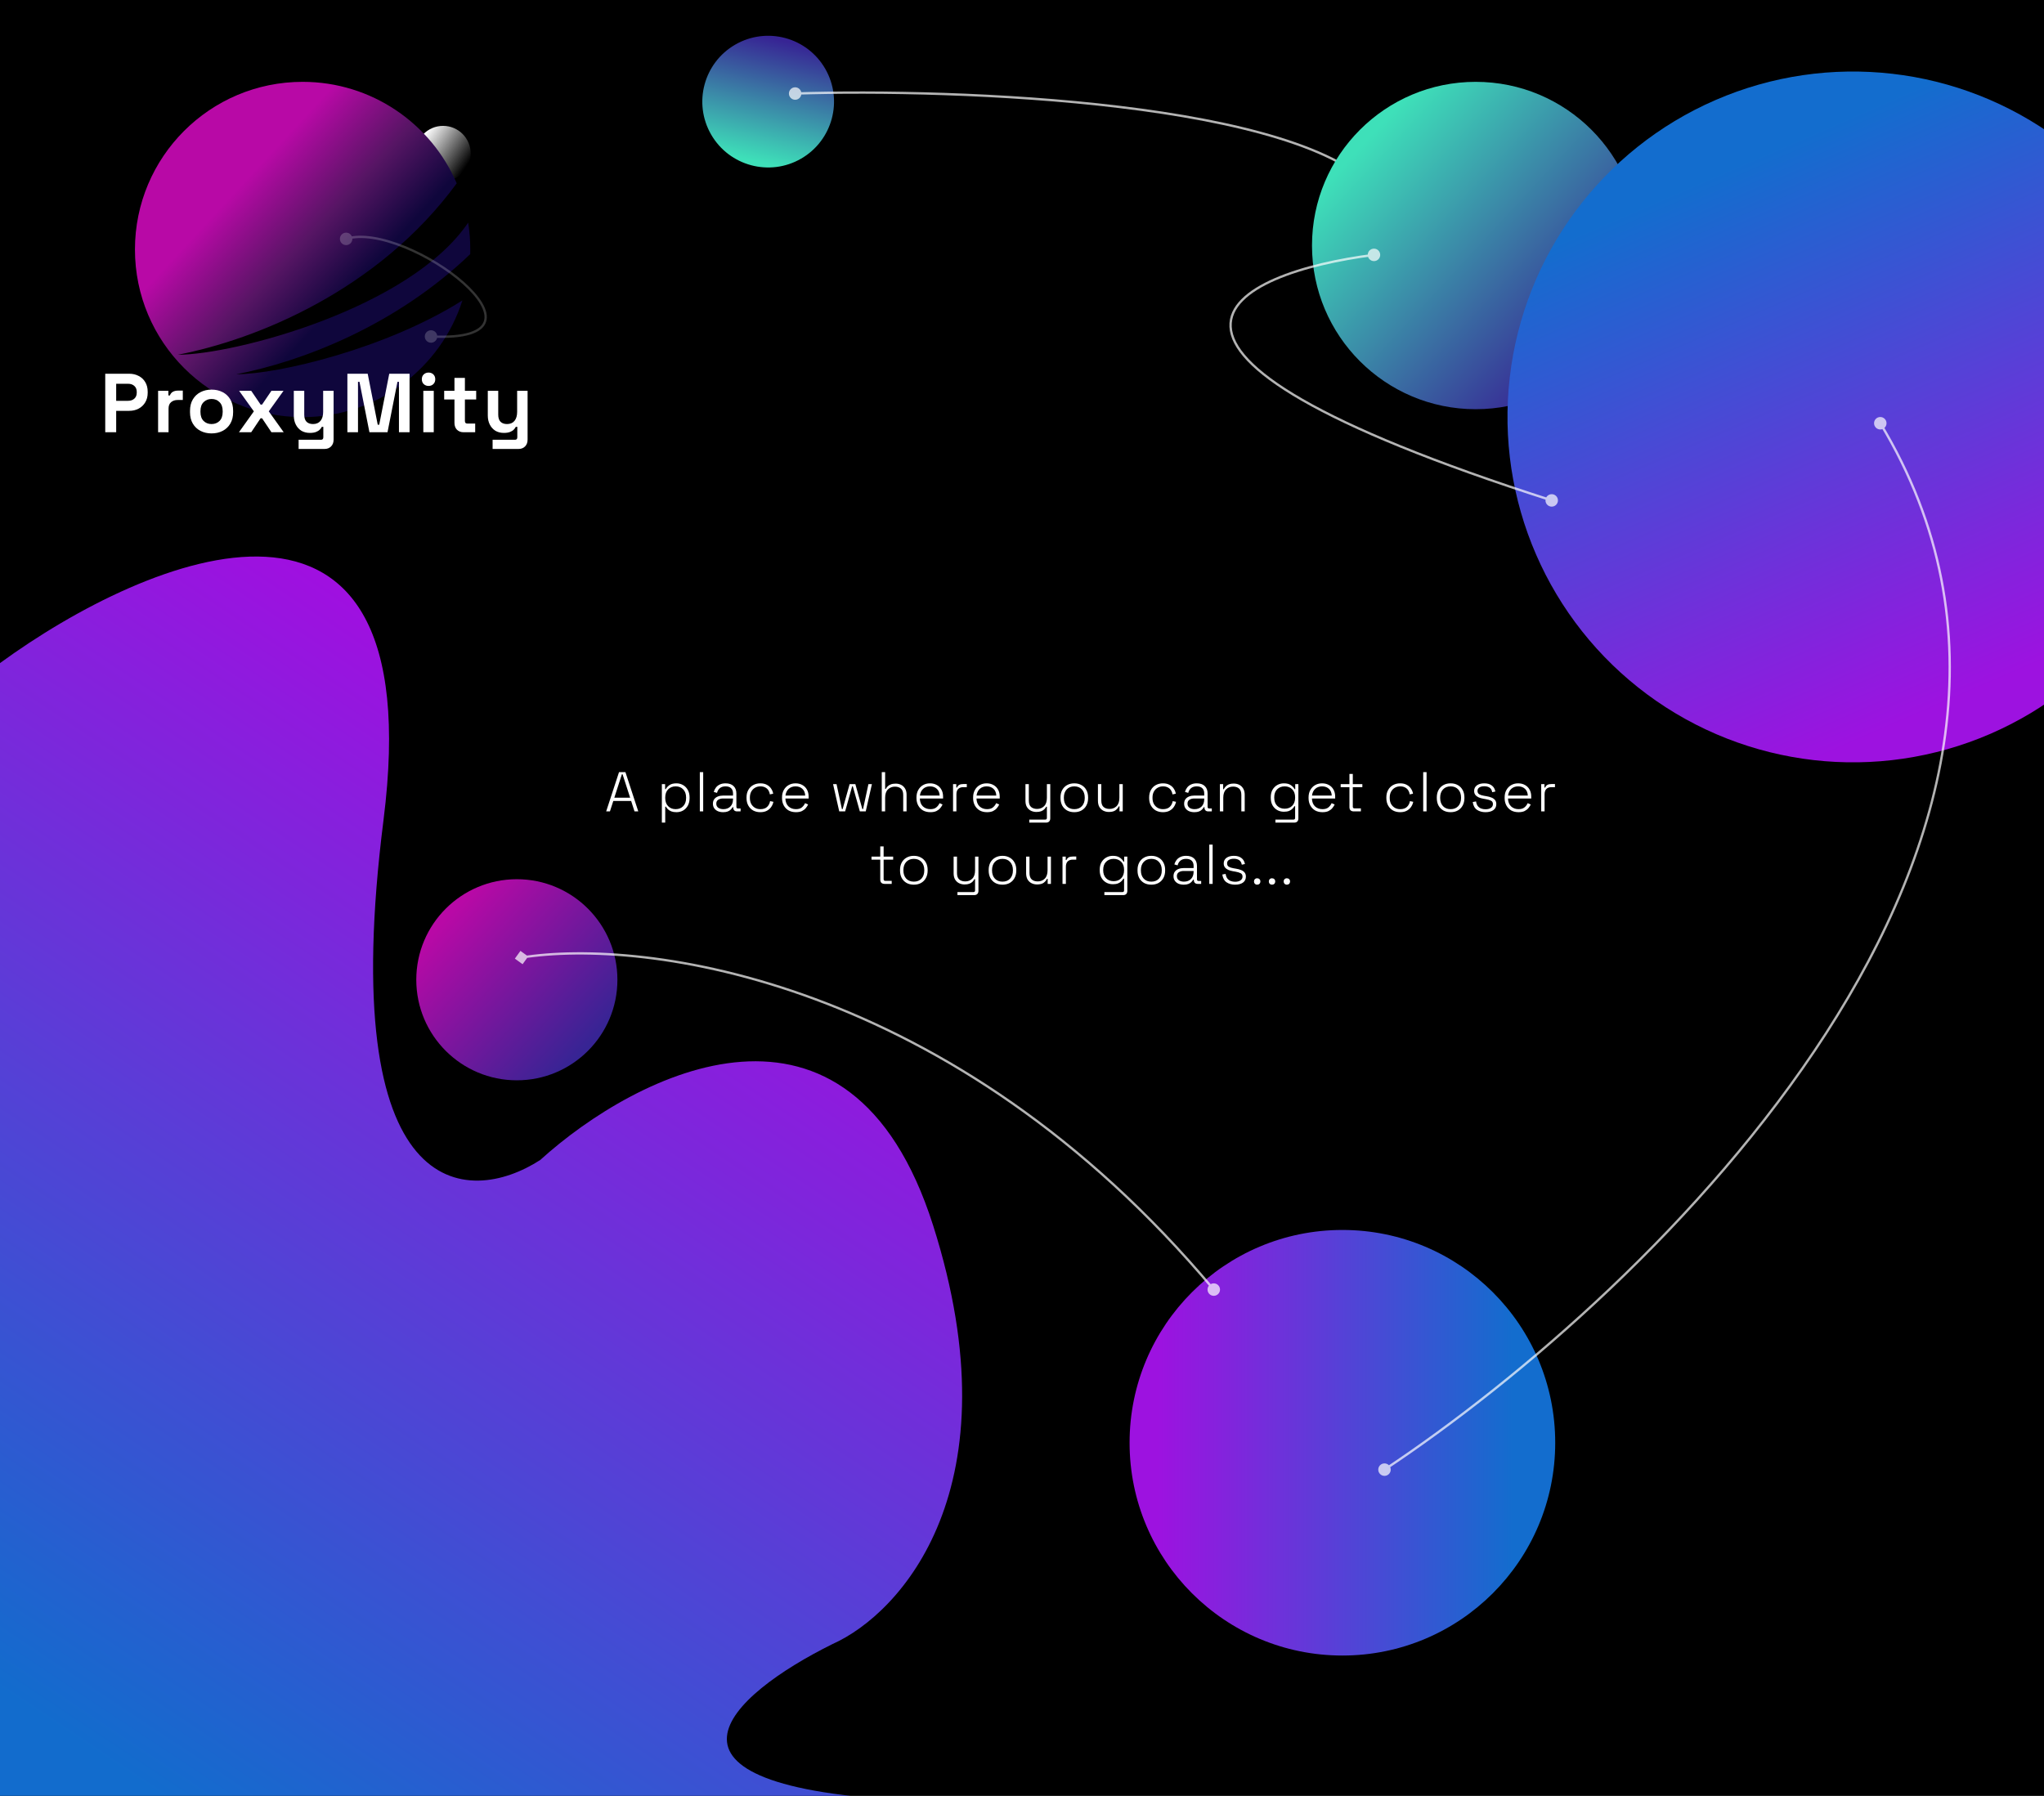<svg width="874" height="768" viewBox="0 0 874 768" fill="none" xmlns="http://www.w3.org/2000/svg">
<rect x="0" y="0" width="874" height="768" fill="#808080" stroke="none"/>
<g clip-path="url(#clip0_1_2)">
<rect width="874" height="768" fill="black"/>
<path d="M0 283.575C63.333 237.408 184.8 186.175 164 350.575C143.2 514.975 200 516.075 231 496.075C272.167 458.741 363.4 412.075 399 524.075C434.6 636.075 385.167 690.075 356 703.075C311.861 724.929 268.267 764.295 390.397 770.075H462C433.487 771.064 409.841 770.995 390.397 770.075H0V283.575Z" fill="url(#paint0_linear_1_2)"/>
<circle cx="221" cy="419" r="43" fill="url(#paint1_linear_1_2)"/>
<circle cx="574" cy="617" r="91" fill="url(#paint2_linear_1_2)"/>
<circle cx="189.463" cy="65.628" r="11.798" fill="url(#paint3_linear_1_2)"/>
<path d="M201.092 106.694C201.092 107.356 201.083 108.016 201.066 108.674C169.077 139.396 128.865 154.68 101.055 160.047C118.913 160.047 164.995 149.149 197.721 128.485C188.498 157.426 161.396 178.387 129.399 178.387C89.803 178.387 57.705 146.289 57.705 106.694C57.705 67.098 89.803 35 129.399 35C158.945 35 184.316 52.873 195.292 78.396C161.88 124.051 109.817 145.193 76.045 151.711C100.088 151.711 175.286 131.957 200.178 95.215C200.78 98.952 201.092 102.786 201.092 106.694Z" fill="url(#paint4_linear_1_2)"/>
<path d="M145.336 102.156C145.336 103.629 146.53 104.823 148.003 104.823C149.476 104.823 150.67 103.629 150.67 102.156C150.67 100.683 149.476 99.489 148.003 99.489C146.53 99.489 145.336 100.683 145.336 102.156ZM181.637 143.902C181.637 145.374 182.831 146.568 184.303 146.568C185.776 146.568 186.97 145.374 186.97 143.902C186.97 142.429 185.776 141.235 184.303 141.235C182.831 141.235 181.637 142.429 181.637 143.902ZM148.153 102.633C154.444 100.646 163.526 102.356 172.77 106.105C181.988 109.843 191.249 115.559 197.845 121.429C201.144 124.364 203.757 127.321 205.368 130.069C206.986 132.828 207.549 135.294 206.908 137.304C206.274 139.292 204.404 141.003 200.75 142.129C197.096 143.255 191.744 143.764 184.328 143.402L184.279 144.401C191.746 144.765 197.23 144.26 201.044 143.085C204.858 141.91 207.087 140.034 207.86 137.607C208.628 135.201 207.908 132.423 206.231 129.563C204.547 126.692 201.852 123.656 198.509 120.681C191.822 114.73 182.461 108.956 173.146 105.178C163.857 101.411 154.493 99.582 147.852 101.679L148.153 102.633Z" fill="white" fill-opacity="0.2"/>
<path d="M45 184.851V159.83H55.21C56.77 159.83 58.141 160.152 59.323 160.795C60.528 161.415 61.462 162.296 62.123 163.44C62.809 164.584 63.152 165.942 63.152 167.515V168.015C63.152 169.564 62.797 170.923 62.088 172.09C61.403 173.234 60.457 174.128 59.252 174.771C58.07 175.391 56.723 175.7 55.21 175.7H49.68V184.851H45ZM49.68 171.411H54.749C55.86 171.411 56.758 171.101 57.444 170.482C58.129 169.862 58.472 169.016 58.472 167.944V167.586C58.472 166.514 58.129 165.668 57.444 165.049C56.758 164.429 55.86 164.119 54.749 164.119H49.68V171.411Z" fill="white"/>
<path d="M67.602 184.851V167.122H71.998V169.123H72.636C72.896 168.409 73.321 167.884 73.912 167.551C74.526 167.217 75.236 167.05 76.039 167.05H78.166V171.054H75.968C74.834 171.054 73.9 171.363 73.168 171.983C72.435 172.579 72.069 173.508 72.069 174.771V184.851H67.602Z" fill="white"/>
<path d="M90.465 185.352C88.716 185.352 87.144 184.994 85.75 184.279C84.355 183.564 83.256 182.528 82.453 181.169C81.649 179.811 81.247 178.179 81.247 176.272V175.7C81.247 173.794 81.649 172.162 82.453 170.803C83.256 169.445 84.355 168.409 85.75 167.694C87.144 166.979 88.716 166.621 90.465 166.621C92.214 166.621 93.786 166.979 95.18 167.694C96.575 168.409 97.674 169.445 98.477 170.803C99.281 172.162 99.683 173.794 99.683 175.7V176.272C99.683 178.179 99.281 179.811 98.477 181.169C97.674 182.528 96.575 183.564 95.18 184.279C93.786 184.994 92.214 185.352 90.465 185.352ZM90.465 181.348C91.836 181.348 92.97 180.907 93.868 180.026C94.766 179.12 95.216 177.833 95.216 176.165V175.808C95.216 174.14 94.766 172.865 93.868 171.983C92.994 171.078 91.859 170.625 90.465 170.625C89.094 170.625 87.96 171.078 87.061 171.983C86.163 172.865 85.714 174.14 85.714 175.808V176.165C85.714 177.833 86.163 179.12 87.061 180.026C87.96 180.907 89.094 181.348 90.465 181.348Z" fill="white"/>
<path d="M102.167 184.851L108.548 175.915L102.238 167.122H107.414L111.42 173.02H112.058L116.064 167.122H121.24L114.93 175.915L121.311 184.851H116.064L112.058 178.882H111.42L107.414 184.851H102.167Z" fill="white"/>
<path d="M127.686 192V188.068H137.258C137.919 188.068 138.25 187.711 138.25 186.996V182.528H137.612C137.423 182.933 137.128 183.338 136.726 183.743C136.324 184.148 135.781 184.482 135.095 184.744C134.41 185.006 133.535 185.137 132.472 185.137C131.101 185.137 129.895 184.827 128.855 184.208C127.839 183.564 127.047 182.683 126.48 181.563C125.913 180.443 125.629 179.156 125.629 177.702V167.122H130.096V177.345C130.096 178.679 130.415 179.68 131.054 180.347C131.715 181.014 132.649 181.348 133.854 181.348C135.225 181.348 136.289 180.895 137.045 179.99C137.801 179.06 138.179 177.774 138.179 176.129V167.122H142.646V187.997C142.646 189.212 142.292 190.177 141.583 190.892C140.874 191.631 139.928 192 138.747 192H127.686Z" fill="white"/>
<path d="M148.539 184.851V159.83H157.225L161.515 181.634H162.153L166.443 159.83H175.128V184.851H170.59V163.297H169.952L165.698 184.851H157.969L153.715 163.297H153.077V184.851H148.539Z" fill="white"/>
<path d="M181.008 184.851V167.122H185.475V184.851H181.008ZM183.241 165.049C182.438 165.049 181.752 164.786 181.185 164.262C180.641 163.738 180.369 163.047 180.369 162.189C180.369 161.331 180.641 160.64 181.185 160.116C181.752 159.592 182.438 159.329 183.241 159.329C184.068 159.329 184.754 159.592 185.297 160.116C185.841 160.64 186.113 161.331 186.113 162.189C186.113 163.047 185.841 163.738 185.297 164.262C184.754 164.786 184.068 165.049 183.241 165.049Z" fill="white"/>
<path d="M198.224 184.851C197.066 184.851 196.121 184.494 195.388 183.779C194.679 183.04 194.324 182.063 194.324 180.848V170.839H189.928V167.122H194.324V161.617H198.791V167.122H203.613V170.839H198.791V180.061C198.791 180.776 199.122 181.134 199.784 181.134H203.188V184.851H198.224Z" fill="white"/>
<path d="M210.634 192V188.068H220.207C220.868 188.068 221.199 187.711 221.199 186.996V182.528H220.561C220.372 182.933 220.077 183.338 219.675 183.743C219.273 184.148 218.729 184.482 218.044 184.744C217.359 185.006 216.484 185.137 215.421 185.137C214.05 185.137 212.844 184.827 211.804 184.208C210.788 183.564 209.996 182.683 209.429 181.563C208.862 180.443 208.578 179.156 208.578 177.702V167.122H213.045V177.345C213.045 178.679 213.364 179.68 214.002 180.347C214.664 181.014 215.598 181.348 216.803 181.348C218.174 181.348 219.238 180.895 219.994 179.99C220.75 179.06 221.128 177.774 221.128 176.129V167.122H225.595V187.997C225.595 189.212 225.241 190.177 224.532 190.892C223.823 191.631 222.877 192 221.696 192H210.634Z" fill="white"/>
<circle cx="328.464" cy="43.465" r="28.158" transform="rotate(-120 328.464 43.465)" fill="url(#paint5_linear_1_2)"/>
<path d="M259.195 347L264.691 330.2H267.427L272.923 347H271.315L269.875 342.536H262.243L260.803 347H259.195ZM262.675 341.144H269.443L266.203 331.112H265.915L262.675 341.144ZM283.005 351.8V335.336H284.397V337.472H284.685C285.021 336.832 285.541 336.264 286.245 335.768C286.965 335.256 287.965 335 289.245 335C290.285 335 291.229 335.248 292.077 335.744C292.925 336.224 293.597 336.912 294.093 337.808C294.605 338.704 294.861 339.776 294.861 341.024V341.312C294.861 342.544 294.613 343.616 294.117 344.528C293.621 345.424 292.949 346.12 292.101 346.616C291.253 347.096 290.301 347.336 289.245 347.336C288.397 347.336 287.669 347.224 287.061 347C286.469 346.76 285.981 346.456 285.597 346.088C285.229 345.72 284.941 345.344 284.733 344.96H284.445V351.8H283.005ZM288.909 346.04C290.237 346.04 291.309 345.616 292.125 344.768C292.957 343.92 293.373 342.752 293.373 341.264V341.072C293.373 339.584 292.957 338.416 292.125 337.568C291.309 336.72 290.237 336.296 288.909 336.296C287.597 336.296 286.525 336.72 285.693 337.568C284.861 338.416 284.445 339.584 284.445 341.072V341.264C284.445 342.752 284.861 343.92 285.693 344.768C286.525 345.616 287.597 346.04 288.909 346.04ZM299.24 347V330.2H300.68V347H299.24ZM309.208 347.336C308.392 347.336 307.648 347.2 306.976 346.928C306.32 346.64 305.8 346.224 305.416 345.68C305.032 345.136 304.84 344.48 304.84 343.712C304.84 342.928 305.032 342.28 305.416 341.768C305.8 341.256 306.32 340.872 306.976 340.616C307.632 340.36 308.36 340.232 309.16 340.232H313.432V339.296C313.432 338.352 313.16 337.616 312.616 337.088C312.072 336.56 311.28 336.296 310.24 336.296C309.216 336.296 308.4 336.552 307.792 337.064C307.2 337.56 306.8 338.232 306.592 339.08L305.2 338.672C305.392 337.984 305.696 337.368 306.112 336.824C306.528 336.264 307.08 335.824 307.768 335.504C308.456 335.168 309.28 335 310.24 335C311.712 335 312.848 335.384 313.648 336.152C314.464 336.92 314.872 337.992 314.872 339.368V345.032C314.872 345.512 315.096 345.752 315.544 345.752H316.672V347H315.136C314.64 347 314.248 346.856 313.96 346.568C313.672 346.264 313.528 345.856 313.528 345.344V345.176H313.288C313.08 345.528 312.808 345.872 312.472 346.208C312.152 346.544 311.728 346.816 311.2 347.024C310.672 347.232 310.008 347.336 309.208 347.336ZM309.304 346.04C310.536 346.04 311.528 345.672 312.28 344.936C313.048 344.184 313.432 343.128 313.432 341.768V341.48H309.184C308.352 341.48 307.656 341.664 307.096 342.032C306.552 342.384 306.28 342.936 306.28 343.688C306.28 344.44 306.56 345.024 307.12 345.44C307.696 345.84 308.424 346.04 309.304 346.04ZM325.11 347.336C323.974 347.336 322.958 347.096 322.062 346.616C321.182 346.12 320.486 345.416 319.974 344.504C319.462 343.592 319.206 342.52 319.206 341.288V341.048C319.206 339.8 319.462 338.728 319.974 337.832C320.486 336.92 321.182 336.224 322.062 335.744C322.958 335.248 323.974 335 325.11 335C326.23 335 327.174 335.216 327.942 335.648C328.726 336.064 329.334 336.616 329.766 337.304C330.214 337.976 330.494 338.688 330.606 339.44L329.19 339.728C329.11 339.104 328.91 338.536 328.59 338.024C328.27 337.496 327.822 337.08 327.246 336.776C326.67 336.456 325.958 336.296 325.11 336.296C324.262 336.296 323.502 336.496 322.83 336.896C322.158 337.28 321.622 337.832 321.222 338.552C320.838 339.256 320.646 340.096 320.646 341.072V341.264C320.646 342.24 320.838 343.088 321.222 343.808C321.622 344.512 322.158 345.064 322.83 345.464C323.502 345.848 324.262 346.04 325.11 346.04C326.39 346.04 327.366 345.712 328.038 345.056C328.71 344.384 329.126 343.568 329.286 342.608L330.702 342.896C330.558 343.648 330.254 344.368 329.79 345.056C329.342 345.728 328.726 346.28 327.942 346.712C327.174 347.128 326.23 347.336 325.11 347.336ZM340.339 347.336C339.139 347.336 338.091 347.088 337.195 346.592C336.315 346.08 335.627 345.368 335.131 344.456C334.635 343.544 334.387 342.496 334.387 341.312V341.024C334.387 339.824 334.635 338.776 335.131 337.88C335.627 336.968 336.307 336.264 337.171 335.768C338.051 335.256 339.051 335 340.171 335C341.259 335 342.219 335.232 343.051 335.696C343.899 336.144 344.563 336.8 345.043 337.664C345.523 338.512 345.763 339.528 345.763 340.712V341.48H335.827C335.875 342.936 336.315 344.064 337.147 344.864C337.995 345.648 339.059 346.04 340.339 346.04C341.427 346.04 342.267 345.792 342.859 345.296C343.467 344.8 343.931 344.192 344.251 343.472L345.547 344.048C345.307 344.576 344.971 345.096 344.539 345.608C344.123 346.104 343.579 346.52 342.907 346.856C342.235 347.176 341.379 347.336 340.339 347.336ZM335.851 340.232H344.299C344.235 338.968 343.827 338 343.075 337.328C342.323 336.64 341.355 336.296 340.171 336.296C339.003 336.296 338.035 336.64 337.267 337.328C336.499 338 336.027 338.968 335.851 340.232ZM358.854 347L356.214 335.336H357.702L360.006 346.04H360.294L363.294 335.336H365.742L368.742 346.04H369.03L371.334 335.336H372.822L370.182 347H367.662L364.662 336.296H364.374L361.374 347H358.854ZM377.037 347V330.2H378.477V337.376H378.765C378.957 336.992 379.221 336.632 379.557 336.296C379.909 335.944 380.357 335.664 380.901 335.456C381.461 335.232 382.157 335.12 382.989 335.12C383.837 335.12 384.613 335.296 385.317 335.648C386.021 336 386.581 336.528 386.997 337.232C387.429 337.936 387.645 338.824 387.645 339.896V347H386.205V339.992C386.205 338.712 385.885 337.8 385.245 337.256C384.605 336.696 383.749 336.416 382.677 336.416C381.477 336.416 380.477 336.808 379.677 337.592C378.877 338.376 378.477 339.568 378.477 341.168V347H377.037ZM397.828 347.336C396.628 347.336 395.58 347.088 394.684 346.592C393.804 346.08 393.116 345.368 392.62 344.456C392.124 343.544 391.876 342.496 391.876 341.312V341.024C391.876 339.824 392.124 338.776 392.62 337.88C393.116 336.968 393.796 336.264 394.66 335.768C395.54 335.256 396.54 335 397.66 335C398.748 335 399.708 335.232 400.54 335.696C401.388 336.144 402.052 336.8 402.532 337.664C403.012 338.512 403.252 339.528 403.252 340.712V341.48H393.316C393.364 342.936 393.804 344.064 394.636 344.864C395.484 345.648 396.548 346.04 397.828 346.04C398.916 346.04 399.756 345.792 400.348 345.296C400.956 344.8 401.42 344.192 401.74 343.472L403.036 344.048C402.796 344.576 402.46 345.096 402.028 345.608C401.612 346.104 401.068 346.52 400.396 346.856C399.724 347.176 398.868 347.336 397.828 347.336ZM393.34 340.232H401.788C401.724 338.968 401.316 338 400.564 337.328C399.812 336.64 398.844 336.296 397.66 336.296C396.492 336.296 395.524 336.64 394.756 337.328C393.988 338 393.516 338.968 393.34 340.232ZM407.516 347V335.336H408.908V336.8H409.196C409.42 336.272 409.748 335.888 410.18 335.648C410.628 335.408 411.244 335.288 412.028 335.288H413.396V336.632H411.86C410.98 336.632 410.276 336.88 409.748 337.376C409.22 337.872 408.956 338.648 408.956 339.704V347H407.516ZM422.049 347.336C420.849 347.336 419.801 347.088 418.905 346.592C418.025 346.08 417.337 345.368 416.841 344.456C416.345 343.544 416.097 342.496 416.097 341.312V341.024C416.097 339.824 416.345 338.776 416.841 337.88C417.337 336.968 418.017 336.264 418.881 335.768C419.761 335.256 420.761 335 421.881 335C422.969 335 423.929 335.232 424.761 335.696C425.609 336.144 426.273 336.8 426.753 337.664C427.233 338.512 427.473 339.528 427.473 340.712V341.48H417.537C417.585 342.936 418.025 344.064 418.857 344.864C419.705 345.648 420.769 346.04 422.049 346.04C423.137 346.04 423.977 345.792 424.569 345.296C425.177 344.8 425.641 344.192 425.961 343.472L427.257 344.048C427.017 344.576 426.681 345.096 426.249 345.608C425.833 346.104 425.289 346.52 424.617 346.856C423.945 347.176 423.089 347.336 422.049 347.336ZM417.561 340.232H426.009C425.945 338.968 425.537 338 424.785 337.328C424.033 336.64 423.065 336.296 421.881 336.296C420.713 336.296 419.745 336.64 418.977 337.328C418.209 338 417.737 338.968 417.561 340.232ZM440.109 351.8V350.504H446.925C447.405 350.504 447.645 350.264 447.645 349.784V344.984H447.357C447.165 345.368 446.893 345.736 446.541 346.088C446.205 346.424 445.757 346.704 445.197 346.928C444.653 347.136 443.965 347.24 443.133 347.24C442.301 347.24 441.525 347.064 440.805 346.712C440.101 346.36 439.533 345.832 439.101 345.128C438.685 344.424 438.477 343.536 438.477 342.464V335.336H439.917V342.368C439.917 343.632 440.237 344.544 440.877 345.104C441.517 345.664 442.373 345.944 443.445 345.944C444.645 345.944 445.645 345.552 446.445 344.768C447.245 343.984 447.645 342.792 447.645 341.192V335.336H449.085V349.976C449.085 350.552 448.925 351 448.605 351.32C448.301 351.64 447.837 351.8 447.213 351.8H440.109ZM459.365 347.336C458.181 347.336 457.141 347.088 456.245 346.592C455.365 346.08 454.677 345.376 454.181 344.48C453.701 343.568 453.461 342.512 453.461 341.312V341.024C453.461 339.824 453.701 338.776 454.181 337.88C454.677 336.968 455.365 336.264 456.245 335.768C457.141 335.256 458.181 335 459.365 335C460.549 335 461.581 335.256 462.461 335.768C463.357 336.264 464.045 336.968 464.525 337.88C465.021 338.776 465.269 339.824 465.269 341.024V341.312C465.269 342.512 465.021 343.568 464.525 344.48C464.045 345.376 463.357 346.08 462.461 346.592C461.581 347.088 460.549 347.336 459.365 347.336ZM459.365 346.04C460.741 346.04 461.829 345.608 462.629 344.744C463.429 343.864 463.829 342.704 463.829 341.264V341.072C463.829 339.632 463.429 338.48 462.629 337.616C461.829 336.736 460.741 336.296 459.365 336.296C458.005 336.296 456.917 336.736 456.101 337.616C455.301 338.48 454.901 339.632 454.901 341.072V341.264C454.901 342.704 455.301 343.864 456.101 344.744C456.917 345.608 458.005 346.04 459.365 346.04ZM474.127 347.24C473.295 347.24 472.519 347.064 471.799 346.712C471.095 346.36 470.527 345.832 470.095 345.128C469.679 344.408 469.471 343.512 469.471 342.44V335.336H470.911V342.344C470.911 343.608 471.231 344.528 471.871 345.104C472.511 345.664 473.367 345.944 474.439 345.944C475.639 345.944 476.639 345.552 477.439 344.768C478.239 343.968 478.639 342.768 478.639 341.168V335.336H480.079V347H478.687V344.84H478.399C478.111 345.464 477.639 346.024 476.983 346.52C476.327 347 475.375 347.24 474.127 347.24ZM497.267 347.336C496.131 347.336 495.115 347.096 494.219 346.616C493.339 346.12 492.643 345.416 492.131 344.504C491.619 343.592 491.363 342.52 491.363 341.288V341.048C491.363 339.8 491.619 338.728 492.131 337.832C492.643 336.92 493.339 336.224 494.219 335.744C495.115 335.248 496.131 335 497.267 335C498.387 335 499.331 335.216 500.099 335.648C500.883 336.064 501.491 336.616 501.923 337.304C502.371 337.976 502.651 338.688 502.763 339.44L501.347 339.728C501.267 339.104 501.067 338.536 500.747 338.024C500.427 337.496 499.979 337.08 499.403 336.776C498.827 336.456 498.115 336.296 497.267 336.296C496.419 336.296 495.659 336.496 494.987 336.896C494.315 337.28 493.779 337.832 493.379 338.552C492.995 339.256 492.803 340.096 492.803 341.072V341.264C492.803 342.24 492.995 343.088 493.379 343.808C493.779 344.512 494.315 345.064 494.987 345.464C495.659 345.848 496.419 346.04 497.267 346.04C498.547 346.04 499.523 345.712 500.195 345.056C500.867 344.384 501.283 343.568 501.443 342.608L502.859 342.896C502.715 343.648 502.411 344.368 501.947 345.056C501.499 345.728 500.883 346.28 500.099 346.712C499.331 347.128 498.387 347.336 497.267 347.336ZM510.696 347.336C509.88 347.336 509.136 347.2 508.464 346.928C507.808 346.64 507.288 346.224 506.904 345.68C506.52 345.136 506.328 344.48 506.328 343.712C506.328 342.928 506.52 342.28 506.904 341.768C507.288 341.256 507.808 340.872 508.464 340.616C509.12 340.36 509.848 340.232 510.648 340.232H514.92V339.296C514.92 338.352 514.648 337.616 514.104 337.088C513.56 336.56 512.768 336.296 511.728 336.296C510.704 336.296 509.888 336.552 509.28 337.064C508.688 337.56 508.288 338.232 508.08 339.08L506.688 338.672C506.88 337.984 507.184 337.368 507.6 336.824C508.016 336.264 508.568 335.824 509.256 335.504C509.944 335.168 510.768 335 511.728 335C513.2 335 514.336 335.384 515.136 336.152C515.952 336.92 516.36 337.992 516.36 339.368V345.032C516.36 345.512 516.584 345.752 517.032 345.752H518.16V347H516.624C516.128 347 515.736 346.856 515.448 346.568C515.16 346.264 515.016 345.856 515.016 345.344V345.176H514.776C514.568 345.528 514.296 345.872 513.96 346.208C513.64 346.544 513.216 346.816 512.688 347.024C512.16 347.232 511.496 347.336 510.696 347.336ZM510.792 346.04C512.024 346.04 513.016 345.672 513.768 344.936C514.536 344.184 514.92 343.128 514.92 341.768V341.48H510.672C509.84 341.48 509.144 341.664 508.584 342.032C508.04 342.384 507.768 342.936 507.768 343.688C507.768 344.44 508.048 345.024 508.608 345.44C509.184 345.84 509.912 346.04 510.792 346.04ZM521.621 347V335.336H523.013V337.496H523.301C523.589 336.872 524.061 336.32 524.717 335.84C525.373 335.344 526.325 335.096 527.573 335.096C528.421 335.096 529.197 335.272 529.901 335.624C530.605 335.976 531.165 336.512 531.581 337.232C532.013 337.936 532.229 338.824 532.229 339.896V347H530.789V339.992C530.789 338.712 530.469 337.792 529.829 337.232C529.189 336.672 528.333 336.392 527.261 336.392C526.061 336.392 525.061 336.792 524.261 337.592C523.461 338.376 523.061 339.568 523.061 341.168V347H521.621ZM543.368 341.216V340.928C543.368 339.696 543.616 338.64 544.112 337.76C544.624 336.88 545.304 336.2 546.152 335.72C547 335.24 547.944 335 548.984 335C550.264 335 551.256 335.256 551.96 335.768C552.68 336.264 553.208 336.832 553.544 337.472H553.832V335.336H555.176V349.976C555.176 350.552 555.024 351 554.72 351.32C554.416 351.64 553.952 351.8 553.328 351.8H545.36V350.504H553.04C553.536 350.504 553.784 350.264 553.784 349.784V344.768H553.496C553.288 345.152 552.992 345.528 552.608 345.896C552.24 346.264 551.76 346.568 551.168 346.808C550.576 347.032 549.848 347.144 548.984 347.144C547.944 347.144 546.992 346.904 546.128 346.424C545.28 345.944 544.608 345.264 544.112 344.384C543.616 343.488 543.368 342.432 543.368 341.216ZM549.32 345.848C550.648 345.848 551.72 345.432 552.536 344.6C553.368 343.768 553.784 342.624 553.784 341.168V340.976C553.784 339.504 553.368 338.36 552.536 337.544C551.72 336.712 550.648 336.296 549.32 336.296C548.008 336.296 546.936 336.712 546.104 337.544C545.272 338.36 544.856 339.504 544.856 340.976V341.168C544.856 342.624 545.272 343.768 546.104 344.6C546.936 345.432 548.008 345.848 549.32 345.848ZM565.485 347.336C564.285 347.336 563.237 347.088 562.341 346.592C561.461 346.08 560.773 345.368 560.277 344.456C559.781 343.544 559.533 342.496 559.533 341.312V341.024C559.533 339.824 559.781 338.776 560.277 337.88C560.773 336.968 561.453 336.264 562.317 335.768C563.197 335.256 564.197 335 565.317 335C566.405 335 567.365 335.232 568.197 335.696C569.045 336.144 569.709 336.8 570.189 337.664C570.669 338.512 570.909 339.528 570.909 340.712V341.48H560.973C561.021 342.936 561.461 344.064 562.293 344.864C563.141 345.648 564.205 346.04 565.485 346.04C566.573 346.04 567.413 345.792 568.005 345.296C568.613 344.8 569.077 344.192 569.397 343.472L570.693 344.048C570.453 344.576 570.117 345.096 569.685 345.608C569.269 346.104 568.725 346.52 568.053 346.856C567.381 347.176 566.525 347.336 565.485 347.336ZM560.997 340.232H569.445C569.381 338.968 568.973 338 568.221 337.328C567.469 336.64 566.501 336.296 565.317 336.296C564.149 336.296 563.181 336.64 562.413 337.328C561.645 338 561.173 338.968 560.997 340.232ZM578.881 347C578.257 347 577.785 346.84 577.465 346.52C577.161 346.2 577.009 345.752 577.009 345.176V336.632H573.265V335.336H577.009V330.968H578.449V335.336H582.529V336.632H578.449V344.984C578.449 345.464 578.689 345.704 579.169 345.704H581.905V347H578.881ZM598.699 347.336C597.563 347.336 596.547 347.096 595.651 346.616C594.771 346.12 594.075 345.416 593.563 344.504C593.051 343.592 592.795 342.52 592.795 341.288V341.048C592.795 339.8 593.051 338.728 593.563 337.832C594.075 336.92 594.771 336.224 595.651 335.744C596.547 335.248 597.563 335 598.699 335C599.819 335 600.763 335.216 601.531 335.648C602.315 336.064 602.923 336.616 603.355 337.304C603.803 337.976 604.083 338.688 604.195 339.44L602.779 339.728C602.699 339.104 602.499 338.536 602.179 338.024C601.859 337.496 601.411 337.08 600.835 336.776C600.259 336.456 599.547 336.296 598.699 336.296C597.851 336.296 597.091 336.496 596.419 336.896C595.747 337.28 595.211 337.832 594.811 338.552C594.427 339.256 594.235 340.096 594.235 341.072V341.264C594.235 342.24 594.427 343.088 594.811 343.808C595.211 344.512 595.747 345.064 596.419 345.464C597.091 345.848 597.851 346.04 598.699 346.04C599.979 346.04 600.955 345.712 601.627 345.056C602.299 344.384 602.715 343.568 602.875 342.608L604.291 342.896C604.147 343.648 603.843 344.368 603.379 345.056C602.931 345.728 602.315 346.28 601.531 346.712C600.763 347.128 599.819 347.336 598.699 347.336ZM608.552 347V330.2H609.992V347H608.552ZM620.271 347.336C619.087 347.336 618.047 347.088 617.151 346.592C616.271 346.08 615.583 345.376 615.087 344.48C614.607 343.568 614.367 342.512 614.367 341.312V341.024C614.367 339.824 614.607 338.776 615.087 337.88C615.583 336.968 616.271 336.264 617.151 335.768C618.047 335.256 619.087 335 620.271 335C621.455 335 622.487 335.256 623.367 335.768C624.263 336.264 624.951 336.968 625.431 337.88C625.927 338.776 626.175 339.824 626.175 341.024V341.312C626.175 342.512 625.927 343.568 625.431 344.48C624.951 345.376 624.263 346.08 623.367 346.592C622.487 347.088 621.455 347.336 620.271 347.336ZM620.271 346.04C621.647 346.04 622.735 345.608 623.535 344.744C624.335 343.864 624.735 342.704 624.735 341.264V341.072C624.735 339.632 624.335 338.48 623.535 337.616C622.735 336.736 621.647 336.296 620.271 336.296C618.911 336.296 617.823 336.736 617.007 337.616C616.207 338.48 615.807 339.632 615.807 341.072V341.264C615.807 342.704 616.207 343.864 617.007 344.744C617.823 345.608 618.911 346.04 620.271 346.04ZM635.178 347.336C633.77 347.336 632.562 347 631.554 346.328C630.562 345.656 629.954 344.544 629.73 342.992L631.146 342.728C631.274 343.576 631.53 344.248 631.914 344.744C632.314 345.224 632.794 345.568 633.354 345.776C633.93 345.984 634.538 346.088 635.178 346.088C636.138 346.088 636.906 345.896 637.482 345.512C638.074 345.112 638.37 344.568 638.37 343.88C638.37 343.176 638.09 342.688 637.53 342.416C636.986 342.144 636.258 341.928 635.346 341.768L634.242 341.576C633.506 341.448 632.842 341.256 632.25 341C631.658 340.728 631.186 340.368 630.834 339.92C630.498 339.472 630.33 338.912 630.33 338.24C630.33 337.232 630.722 336.44 631.506 335.864C632.306 335.288 633.362 335 634.674 335C636.002 335 637.066 335.304 637.866 335.912C638.682 336.504 639.194 337.368 639.402 338.504L638.058 338.792C637.898 337.864 637.514 337.208 636.906 336.824C636.314 336.44 635.57 336.248 634.674 336.248C633.794 336.248 633.09 336.416 632.562 336.752C632.034 337.088 631.77 337.584 631.77 338.24C631.77 338.88 632.01 339.352 632.49 339.656C632.97 339.944 633.626 340.16 634.458 340.304L635.562 340.496C636.362 340.624 637.082 340.816 637.722 341.072C638.362 341.312 638.866 341.656 639.234 342.104C639.618 342.552 639.81 343.144 639.81 343.88C639.81 344.984 639.394 345.84 638.562 346.448C637.73 347.04 636.602 347.336 635.178 347.336ZM649.322 347.336C648.122 347.336 647.074 347.088 646.178 346.592C645.298 346.08 644.61 345.368 644.114 344.456C643.618 343.544 643.37 342.496 643.37 341.312V341.024C643.37 339.824 643.618 338.776 644.114 337.88C644.61 336.968 645.29 336.264 646.154 335.768C647.034 335.256 648.034 335 649.154 335C650.242 335 651.202 335.232 652.034 335.696C652.882 336.144 653.546 336.8 654.026 337.664C654.506 338.512 654.746 339.528 654.746 340.712V341.48H644.81C644.858 342.936 645.298 344.064 646.13 344.864C646.978 345.648 648.042 346.04 649.322 346.04C650.41 346.04 651.25 345.792 651.842 345.296C652.45 344.8 652.914 344.192 653.234 343.472L654.53 344.048C654.29 344.576 653.954 345.096 653.522 345.608C653.106 346.104 652.562 346.52 651.89 346.856C651.218 347.176 650.362 347.336 649.322 347.336ZM644.834 340.232H653.282C653.218 338.968 652.81 338 652.058 337.328C651.306 336.64 650.338 336.296 649.154 336.296C647.986 336.296 647.018 336.64 646.25 337.328C645.482 338 645.01 338.968 644.834 340.232ZM659.01 347V335.336H660.402V336.8H660.69C660.914 336.272 661.242 335.888 661.674 335.648C662.122 335.408 662.738 335.288 663.522 335.288H664.89V336.632H663.354C662.474 336.632 661.77 336.88 661.242 337.376C660.714 337.872 660.45 338.648 660.45 339.704V347H659.01ZM378.264 378C377.64 378 377.168 377.84 376.848 377.52C376.544 377.2 376.392 376.752 376.392 376.176V367.632H372.648V366.336H376.392V361.968H377.832V366.336H381.912V367.632H377.832V375.984C377.832 376.464 378.072 376.704 378.552 376.704H381.288V378H378.264ZM390.752 378.336C389.568 378.336 388.528 378.088 387.632 377.592C386.752 377.08 386.064 376.376 385.568 375.48C385.088 374.568 384.848 373.512 384.848 372.312V372.024C384.848 370.824 385.088 369.776 385.568 368.88C386.064 367.968 386.752 367.264 387.632 366.768C388.528 366.256 389.568 366 390.752 366C391.936 366 392.968 366.256 393.848 366.768C394.744 367.264 395.432 367.968 395.912 368.88C396.408 369.776 396.656 370.824 396.656 372.024V372.312C396.656 373.512 396.408 374.568 395.912 375.48C395.432 376.376 394.744 377.08 393.848 377.592C392.968 378.088 391.936 378.336 390.752 378.336ZM390.752 377.04C392.128 377.04 393.216 376.608 394.016 375.744C394.816 374.864 395.216 373.704 395.216 372.264V372.072C395.216 370.632 394.816 369.48 394.016 368.616C393.216 367.736 392.128 367.296 390.752 367.296C389.392 367.296 388.304 367.736 387.488 368.616C386.688 369.48 386.288 370.632 386.288 372.072V372.264C386.288 373.704 386.688 374.864 387.488 375.744C388.304 376.608 389.392 377.04 390.752 377.04ZM409.398 382.8V381.504H416.214C416.694 381.504 416.934 381.264 416.934 380.784V375.984H416.646C416.454 376.368 416.182 376.736 415.83 377.088C415.494 377.424 415.046 377.704 414.486 377.928C413.942 378.136 413.254 378.24 412.422 378.24C411.59 378.24 410.814 378.064 410.094 377.712C409.39 377.36 408.822 376.832 408.39 376.128C407.974 375.424 407.766 374.536 407.766 373.464V366.336H409.206V373.368C409.206 374.632 409.526 375.544 410.166 376.104C410.806 376.664 411.662 376.944 412.734 376.944C413.934 376.944 414.934 376.552 415.734 375.768C416.534 374.984 416.934 373.792 416.934 372.192V366.336H418.374V380.976C418.374 381.552 418.214 382 417.894 382.32C417.59 382.64 417.126 382.8 416.502 382.8H409.398ZM428.654 378.336C427.47 378.336 426.43 378.088 425.534 377.592C424.654 377.08 423.966 376.376 423.47 375.48C422.99 374.568 422.75 373.512 422.75 372.312V372.024C422.75 370.824 422.99 369.776 423.47 368.88C423.966 367.968 424.654 367.264 425.534 366.768C426.43 366.256 427.47 366 428.654 366C429.838 366 430.87 366.256 431.75 366.768C432.646 367.264 433.334 367.968 433.814 368.88C434.31 369.776 434.558 370.824 434.558 372.024V372.312C434.558 373.512 434.31 374.568 433.814 375.48C433.334 376.376 432.646 377.08 431.75 377.592C430.87 378.088 429.838 378.336 428.654 378.336ZM428.654 377.04C430.03 377.04 431.118 376.608 431.918 375.744C432.718 374.864 433.118 373.704 433.118 372.264V372.072C433.118 370.632 432.718 369.48 431.918 368.616C431.118 367.736 430.03 367.296 428.654 367.296C427.294 367.296 426.206 367.736 425.39 368.616C424.59 369.48 424.19 370.632 424.19 372.072V372.264C424.19 373.704 424.59 374.864 425.39 375.744C426.206 376.608 427.294 377.04 428.654 377.04ZM443.417 378.24C442.585 378.24 441.809 378.064 441.089 377.712C440.385 377.36 439.817 376.832 439.385 376.128C438.969 375.408 438.761 374.512 438.761 373.44V366.336H440.201V373.344C440.201 374.608 440.521 375.528 441.161 376.104C441.801 376.664 442.657 376.944 443.729 376.944C444.929 376.944 445.929 376.552 446.729 375.768C447.529 374.968 447.929 373.768 447.929 372.168V366.336H449.369V378H447.977V375.84H447.689C447.401 376.464 446.929 377.024 446.273 377.52C445.617 378 444.665 378.24 443.417 378.24ZM454.321 378V366.336H455.713V367.8H456.001C456.225 367.272 456.553 366.888 456.985 366.648C457.433 366.408 458.049 366.288 458.833 366.288H460.201V367.632H458.665C457.785 367.632 457.081 367.88 456.553 368.376C456.025 368.872 455.761 369.648 455.761 370.704V378H454.321ZM470.232 372.216V371.928C470.232 370.696 470.48 369.64 470.976 368.76C471.488 367.88 472.168 367.2 473.016 366.72C473.864 366.24 474.808 366 475.848 366C477.128 366 478.12 366.256 478.824 366.768C479.544 367.264 480.072 367.832 480.408 368.472H480.696V366.336H482.04V380.976C482.04 381.552 481.888 382 481.584 382.32C481.28 382.64 480.816 382.8 480.192 382.8H472.224V381.504H479.904C480.4 381.504 480.648 381.264 480.648 380.784V375.768H480.36C480.152 376.152 479.856 376.528 479.472 376.896C479.104 377.264 478.624 377.568 478.032 377.808C477.44 378.032 476.712 378.144 475.848 378.144C474.808 378.144 473.856 377.904 472.992 377.424C472.144 376.944 471.472 376.264 470.976 375.384C470.48 374.488 470.232 373.432 470.232 372.216ZM476.184 376.848C477.512 376.848 478.584 376.432 479.4 375.6C480.232 374.768 480.648 373.624 480.648 372.168V371.976C480.648 370.504 480.232 369.36 479.4 368.544C478.584 367.712 477.512 367.296 476.184 367.296C474.872 367.296 473.8 367.712 472.968 368.544C472.136 369.36 471.72 370.504 471.72 371.976V372.168C471.72 373.624 472.136 374.768 472.968 375.6C473.8 376.432 474.872 376.848 476.184 376.848ZM492.301 378.336C491.117 378.336 490.077 378.088 489.181 377.592C488.301 377.08 487.613 376.376 487.117 375.48C486.637 374.568 486.397 373.512 486.397 372.312V372.024C486.397 370.824 486.637 369.776 487.117 368.88C487.613 367.968 488.301 367.264 489.181 366.768C490.077 366.256 491.117 366 492.301 366C493.485 366 494.517 366.256 495.397 366.768C496.293 367.264 496.981 367.968 497.461 368.88C497.957 369.776 498.205 370.824 498.205 372.024V372.312C498.205 373.512 497.957 374.568 497.461 375.48C496.981 376.376 496.293 377.08 495.397 377.592C494.517 378.088 493.485 378.336 492.301 378.336ZM492.301 377.04C493.677 377.04 494.765 376.608 495.565 375.744C496.365 374.864 496.765 373.704 496.765 372.264V372.072C496.765 370.632 496.365 369.48 495.565 368.616C494.765 367.736 493.677 367.296 492.301 367.296C490.941 367.296 489.853 367.736 489.037 368.616C488.237 369.48 487.837 370.632 487.837 372.072V372.264C487.837 373.704 488.237 374.864 489.037 375.744C489.853 376.608 490.941 377.04 492.301 377.04ZM506.152 378.336C505.336 378.336 504.592 378.2 503.92 377.928C503.264 377.64 502.744 377.224 502.36 376.68C501.976 376.136 501.784 375.48 501.784 374.712C501.784 373.928 501.976 373.28 502.36 372.768C502.744 372.256 503.264 371.872 503.92 371.616C504.576 371.36 505.304 371.232 506.104 371.232H510.376V370.296C510.376 369.352 510.104 368.616 509.56 368.088C509.016 367.56 508.224 367.296 507.184 367.296C506.16 367.296 505.344 367.552 504.736 368.064C504.144 368.56 503.744 369.232 503.536 370.08L502.144 369.672C502.336 368.984 502.64 368.368 503.056 367.824C503.472 367.264 504.024 366.824 504.712 366.504C505.4 366.168 506.224 366 507.184 366C508.656 366 509.792 366.384 510.592 367.152C511.408 367.92 511.816 368.992 511.816 370.368V376.032C511.816 376.512 512.04 376.752 512.488 376.752H513.616V378H512.08C511.584 378 511.192 377.856 510.904 377.568C510.616 377.264 510.472 376.856 510.472 376.344V376.176H510.232C510.024 376.528 509.752 376.872 509.416 377.208C509.096 377.544 508.672 377.816 508.144 378.024C507.616 378.232 506.952 378.336 506.152 378.336ZM506.248 377.04C507.48 377.04 508.472 376.672 509.224 375.936C509.992 375.184 510.376 374.128 510.376 372.768V372.48H506.128C505.296 372.48 504.6 372.664 504.04 373.032C503.496 373.384 503.224 373.936 503.224 374.688C503.224 375.44 503.504 376.024 504.064 376.44C504.64 376.84 505.368 377.04 506.248 377.04ZM517.077 378V361.2H518.517V378H517.077ZM528.101 378.336C526.693 378.336 525.485 378 524.477 377.328C523.485 376.656 522.877 375.544 522.653 373.992L524.069 373.728C524.197 374.576 524.453 375.248 524.837 375.744C525.237 376.224 525.717 376.568 526.277 376.776C526.853 376.984 527.461 377.088 528.101 377.088C529.061 377.088 529.829 376.896 530.405 376.512C530.997 376.112 531.293 375.568 531.293 374.88C531.293 374.176 531.013 373.688 530.453 373.416C529.909 373.144 529.181 372.928 528.269 372.768L527.165 372.576C526.429 372.448 525.765 372.256 525.173 372C524.581 371.728 524.109 371.368 523.757 370.92C523.421 370.472 523.253 369.912 523.253 369.24C523.253 368.232 523.645 367.44 524.429 366.864C525.229 366.288 526.285 366 527.597 366C528.925 366 529.989 366.304 530.789 366.912C531.605 367.504 532.117 368.368 532.325 369.504L530.981 369.792C530.821 368.864 530.437 368.208 529.829 367.824C529.237 367.44 528.493 367.248 527.597 367.248C526.717 367.248 526.013 367.416 525.485 367.752C524.957 368.088 524.693 368.584 524.693 369.24C524.693 369.88 524.933 370.352 525.413 370.656C525.893 370.944 526.549 371.16 527.381 371.304L528.485 371.496C529.285 371.624 530.005 371.816 530.645 372.072C531.285 372.312 531.789 372.656 532.157 373.104C532.541 373.552 532.733 374.144 532.733 374.88C532.733 375.984 532.317 376.84 531.485 377.448C530.653 378.04 529.525 378.336 528.101 378.336ZM537.565 378.336C537.165 378.336 536.837 378.208 536.581 377.952C536.325 377.696 536.197 377.368 536.197 376.968C536.197 376.568 536.325 376.24 536.581 375.984C536.837 375.728 537.165 375.6 537.565 375.6C537.965 375.6 538.293 375.728 538.549 375.984C538.805 376.24 538.933 376.568 538.933 376.968C538.933 377.368 538.805 377.696 538.549 377.952C538.293 378.208 537.965 378.336 537.565 378.336ZM543.91 378.336C543.51 378.336 543.182 378.208 542.926 377.952C542.67 377.696 542.542 377.368 542.542 376.968C542.542 376.568 542.67 376.24 542.926 375.984C543.182 375.728 543.51 375.6 543.91 375.6C544.31 375.6 544.638 375.728 544.894 375.984C545.15 376.24 545.278 376.568 545.278 376.968C545.278 377.368 545.15 377.696 544.894 377.952C544.638 378.208 544.31 378.336 543.91 378.336ZM550.255 378.336C549.855 378.336 549.527 378.208 549.271 377.952C549.015 377.696 548.887 377.368 548.887 376.968C548.887 376.568 549.015 376.24 549.271 375.984C549.527 375.728 549.855 375.6 550.255 375.6C550.655 375.6 550.983 375.728 551.239 375.984C551.495 376.24 551.623 376.568 551.623 376.968C551.623 377.368 551.495 377.696 551.239 377.952C550.983 378.208 550.655 378.336 550.255 378.336Z" fill="white"/>
<path d="M220.15 409.957L223.457 412.35L225.85 409.043L222.543 406.65L220.15 409.957ZM516.333 551.5C516.333 552.973 517.527 554.167 519 554.167C520.473 554.167 521.667 552.973 521.667 551.5C521.667 550.027 520.473 548.833 519 548.833C517.527 548.833 516.333 550.027 516.333 551.5ZM223.079 409.994C274.907 401.688 406.731 418.357 518.617 551.821L519.383 551.179C407.269 417.443 275.093 400.645 222.921 409.006L223.079 409.994Z" fill="white" fill-opacity="0.7"/>
<path d="M337.333 40C337.333 41.473 338.527 42.667 340 42.667C341.473 42.667 342.667 41.473 342.667 40C342.667 38.527 341.473 37.333 340 37.333C338.527 37.333 337.333 38.527 337.333 40ZM586.833 82.5C586.833 83.973 588.027 85.167 589.5 85.167C590.973 85.167 592.167 83.973 592.167 82.5C592.167 81.027 590.973 79.833 589.5 79.833C588.027 79.833 586.833 81.027 586.833 82.5ZM340.016 40.5C374.831 39.417 429.08 40.242 478.665 46.234C503.458 49.23 527.07 53.516 546.497 59.495C565.945 65.481 581.113 73.137 589.115 82.819L589.885 82.181C581.687 72.263 566.276 64.536 546.791 58.539C527.284 52.536 503.608 48.241 478.785 45.241C429.137 39.241 374.835 38.416 339.984 39.5L340.016 40.5Z" fill="white" fill-opacity="0.7"/>
<circle cx="631" cy="105" r="70" fill="url(#paint6_linear_1_2)"/>
<circle cx="792.305" cy="178.305" r="147.716" transform="rotate(-113.455 792.305 178.305)" fill="url(#paint7_linear_1_2)"/>
<path d="M589.333 628.5C589.333 629.973 590.527 631.167 592 631.167C593.473 631.167 594.667 629.973 594.667 628.5C594.667 627.027 593.473 625.833 592 625.833C590.527 625.833 589.333 627.027 589.333 628.5ZM801.333 181C801.333 182.473 802.527 183.667 804 183.667C805.473 183.667 806.667 182.473 806.667 181C806.667 179.527 805.473 178.333 804 178.333C802.527 178.333 801.333 179.527 801.333 181ZM592.276 628.917C649.731 590.808 729.288 522.688 781.233 442.159C833.177 361.63 857.57 268.577 804.428 180.741L803.572 181.259C856.43 268.623 832.24 361.237 780.392 441.616C728.545 521.996 649.103 590.025 591.724 628.083L592.276 628.917Z" fill="white" fill-opacity="0.7"/>
<path d="M584.833 109C584.833 110.473 586.027 111.667 587.5 111.667C588.973 111.667 590.167 110.473 590.167 109C590.167 107.527 588.973 106.333 587.5 106.333C586.027 106.333 584.833 107.527 584.833 109ZM660.833 214C660.833 215.473 662.027 216.667 663.5 216.667C664.973 216.667 666.167 215.473 666.167 214C666.167 212.527 664.973 211.333 663.5 211.333C662.027 211.333 660.833 212.527 660.833 214ZM587.437 108.504C572.415 110.423 556.812 113.852 545.063 118.957C539.19 121.509 534.248 124.493 530.825 127.943C527.394 131.399 525.466 135.35 525.701 139.801C525.934 144.238 528.311 149.07 533.27 154.314C538.23 159.56 545.81 165.258 556.538 171.43C577.996 183.776 612.135 198.072 663.348 214.476L663.653 213.524C612.465 197.128 578.404 182.857 557.037 170.563C546.353 164.416 538.864 158.776 533.996 153.627C529.126 148.477 526.916 143.858 526.699 139.749C526.484 135.654 528.243 131.964 531.535 128.647C534.833 125.323 539.647 122.4 545.462 119.874C557.088 114.823 572.585 111.41 587.563 109.496L587.437 108.504Z" fill="white" fill-opacity="0.7"/>
</g>
<defs>
<linearGradient id="paint0_linear_1_2" x1="312.5" y1="328.5" x2="34.5" y2="746" gradientUnits="userSpaceOnUse">
<stop stop-color="#A80AE1"/>
<stop offset="1" stop-color="#126CCD"/>
</linearGradient>
<linearGradient id="paint1_linear_1_2" x1="196.619" y1="386.639" x2="256.021" y2="441.608" gradientUnits="userSpaceOnUse">
<stop stop-color="#B809A6"/>
<stop offset="1" stop-color="#372494"/>
</linearGradient>
<linearGradient id="paint2_linear_1_2" x1="495" y1="617" x2="647" y2="617" gradientUnits="userSpaceOnUse">
<stop stop-color="#9D12E0"/>
<stop offset="1" stop-color="#136DCE"/>
</linearGradient>
<linearGradient id="paint3_linear_1_2" x1="179.934" y1="59.729" x2="198.538" y2="72.434" gradientUnits="userSpaceOnUse">
<stop stop-color="white"/>
<stop offset="1"/>
</linearGradient>
<linearGradient id="paint4_linear_1_2" x1="74.602" y1="109.996" x2="128.51" y2="159.881" gradientUnits="userSpaceOnUse">
<stop stop-color="#B809A6"/>
<stop offset="0.494" stop-color="#561564"/>
<stop offset="0.879" stop-color="#0F063C"/>
</linearGradient>
<linearGradient id="paint5_linear_1_2" x1="312.499" y1="22.273" x2="351.397" y2="58.269" gradientUnits="userSpaceOnUse">
<stop stop-color="#3EE0B9"/>
<stop offset="1" stop-color="#372494"/>
</linearGradient>
<linearGradient id="paint6_linear_1_2" x1="591.309" y1="52.32" x2="688.01" y2="141.804" gradientUnits="userSpaceOnUse">
<stop stop-color="#3EE0B9"/>
<stop offset="1" stop-color="#372494"/>
</linearGradient>
<linearGradient id="paint7_linear_1_2" x1="664.068" y1="178.305" x2="910.803" y2="178.305" gradientUnits="userSpaceOnUse">
<stop stop-color="#9D12E0"/>
<stop offset="1" stop-color="#136DCE"/>
</linearGradient>
<clipPath id="clip0_1_2">
<rect width="874" height="768" fill="white"/>
</clipPath>
</defs>
</svg>
